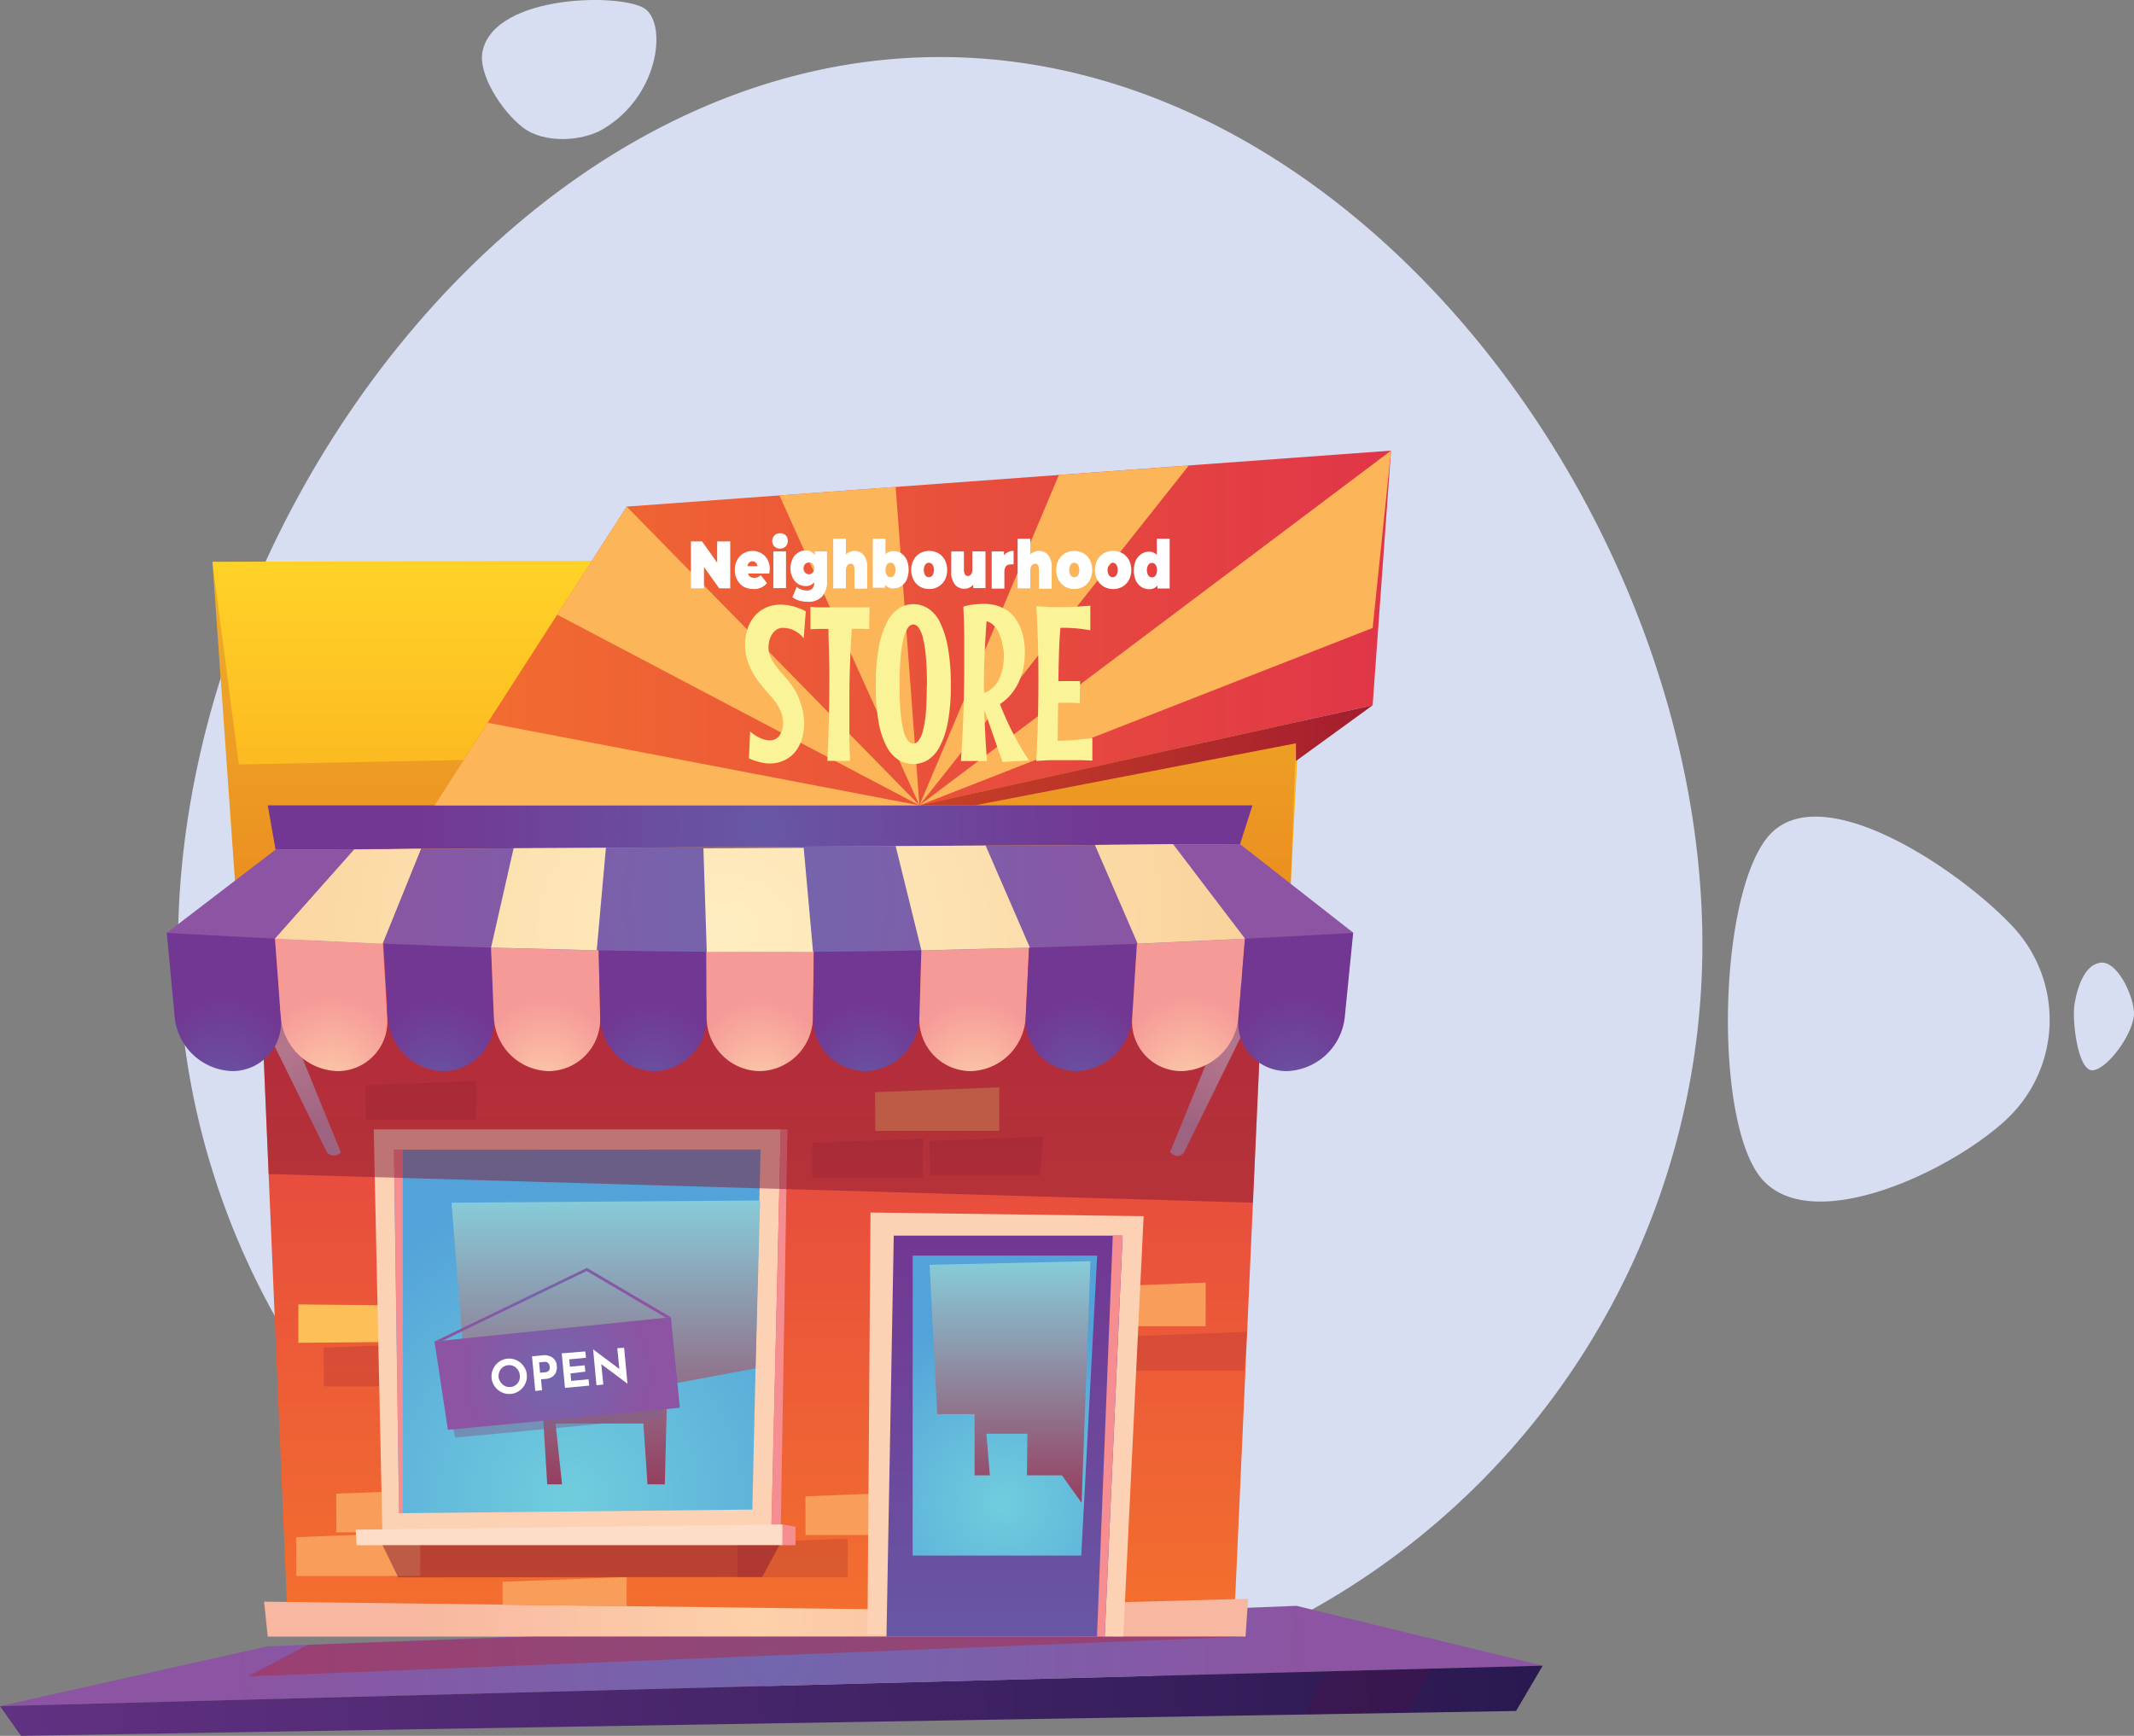 <svg xmlns="http://www.w3.org/2000/svg" xmlns:xlink="http://www.w3.org/1999/xlink" viewBox="0 0 336.66 273.88"><rect x="0" y="0" width="336.66" height="273.88" fill="#808080" stroke="none"/><defs><style>.cls-1{isolation:isolate;}.cls-2{fill:#d8def1;}.cls-10,.cls-11,.cls-12,.cls-13,.cls-14,.cls-15,.cls-16,.cls-17,.cls-18,.cls-19,.cls-2,.cls-20,.cls-21,.cls-22,.cls-23,.cls-24,.cls-25,.cls-26,.cls-27,.cls-28,.cls-29,.cls-3,.cls-30,.cls-31,.cls-32,.cls-33,.cls-34,.cls-35,.cls-36,.cls-37,.cls-38,.cls-39,.cls-4,.cls-40,.cls-41,.cls-42,.cls-43,.cls-44,.cls-46,.cls-47,.cls-48,.cls-5,.cls-50,.cls-6,.cls-7,.cls-8,.cls-9{fill-rule:evenodd;}.cls-3{fill:url(#_ÂÁ_Ï_ÌÌ_È_ËÂÌÚ_153);}.cls-4{fill:url(#_ÂÁ_Ï_ÌÌ_È_ËÂÌÚ_50);}.cls-5{fill:#530d41;opacity:0.3;}.cls-11,.cls-20,.cls-42,.cls-5,.cls-50,.cls-7{mix-blend-mode:multiply;}.cls-6{fill:url(#_ÂÁ_Ï_ÌÌ_È_ËÂÌÚ_194);}.cls-7{fill:#b01f36;}.cls-11,.cls-7{opacity:0.2;}.cls-8{fill:url(#_ÂÁ_Ï_ÌÌ_È_ËÂÌÚ_115);}.cls-9{fill:url(#_ÂÁ_Ï_ÌÌ_È_ËÂÌÚ_201);}.cls-10{fill:#f89e5a;}.cls-10,.cls-12,.cls-48{mix-blend-mode:soft-light;}.cls-11,.cls-20{fill:#821835;}.cls-12{fill:#fdbf58;}.cls-13{fill:url(#_ÂÁ_Ï_ÌÌ_È_ËÂÌÚ_13);}.cls-14{fill:url(#_ÂÁ_Ï_ÌÌ_È_ËÂÌÚ_13-2);}.cls-15{fill:#fdd1b4;}.cls-16{fill:url(#_ÂÁ_Ï_ÌÌ_È_ËÂÌÚ_192);}.cls-17{fill:#f58d91;}.cls-18{fill:url(#_ÂÁ_Ï_ÌÌ_È_ËÂÌÚ_232);}.cls-19{fill:url(#_ÂÁ_Ï_ÌÌ_È_ËÂÌÚ_192-2);}.cls-20,.cls-42,.cls-50{opacity:0.5;}.cls-21{fill:url(#_ÂÁ_Ï_ÌÌ_È_ËÂÌÚ_206);}.cls-22{fill:url(#_ÂÁ_Ï_ÌÌ_È_ËÂÌÚ_206-2);}.cls-23{fill:url(#_ÂÁ_Ï_ÌÌ_È_ËÂÌÚ_180);}.cls-24{fill:url(#_ÂÁ_Ï_ÌÌ_È_ËÂÌÚ_206-3);}.cls-25{fill:url(#_ÂÁ_Ï_ÌÌ_È_ËÂÌÚ_180-2);}.cls-26{fill:url(#_ÂÁ_Ï_ÌÌ_È_ËÂÌÚ_206-4);}.cls-27{fill:url(#_ÂÁ_Ï_ÌÌ_È_ËÂÌÚ_180-3);}.cls-28{fill:url(#_ÂÁ_Ï_ÌÌ_È_ËÂÌÚ_206-5);}.cls-29{fill:url(#_ÂÁ_Ï_ÌÌ_È_ËÂÌÚ_180-4);}.cls-30{fill:url(#_ÂÁ_Ï_ÌÌ_È_ËÂÌÚ_206-6);}.cls-31{fill:url(#_ÂÁ_Ï_ÌÌ_È_ËÂÌÚ_180-5);}.cls-32{fill:url(#_ÂÁ_Ï_ÌÌ_È_ËÂÌÚ_206-7);}.cls-33{fill:url(#_ÂÁ_Ï_ÌÌ_È_ËÂÌÚ_153-2);}.cls-34{fill:url(#_ÂÁ_Ï_ÌÌ_È_ËÂÌÚ_193);}.cls-35{fill:url(#_ÂÁ_Ï_ÌÌ_È_ËÂÌÚ_193-3);}.cls-36{fill:url(#_ÂÁ_Ï_ÌÌ_È_ËÂÌÚ_193-5);}.cls-37{fill:url(#_ÂÁ_Ï_ÌÌ_È_ËÂÌÚ_193-7);}.cls-38{fill:url(#_ÂÁ_Ï_ÌÌ_È_ËÂÌÚ_193-9);}.cls-39{fill:#feddc8;}.cls-40,.cls-41{mix-blend-mode:screen;}.cls-40{fill:url(#_ÂÁ_Ï_ÌÌ_È_ËÂÌÚ_267);}.cls-41{fill:url(#_ÂÁ_Ï_ÌÌ_È_ËÂÌÚ_267-2);}.cls-42{fill:#816191;}.cls-43{fill:url(#_ÂÁ_Ï_ÌÌ_È_ËÂÌÚ_153-3);}.cls-44{fill:url(#_ÂÁ_Ï_ÌÌ_È_ËÂÌÚ_153-4);}.cls-45{fill:#fff;}.cls-46{fill:url(#_ÂÁ_Ï_ÌÌ_È_ËÂÌÚ_115-2);}.cls-47{fill:url(#_ÂÁ_Ï_ÌÌ_È_ËÂÌÚ_102);}.cls-48{fill:#fcb558;}.cls-49{fill:#faf397;}.cls-50{fill:#ad2a42;}</style><radialGradient id="_ÂÁ_Ï_ÌÌ_È_ËÂÌÚ_153" cx="130.65" cy="259.34" r="77.48" gradientTransform="matrix(1.11, -0.03, 0.03, 1, -31.29, 6.09)" gradientUnits="userSpaceOnUse"><stop offset="0" stop-color="#7266ae"/><stop offset="0.99" stop-color="#8c54a2"/></radialGradient><linearGradient id="_ÂÁ_Ï_ÌÌ_È_ËÂÌÚ_50" x1="3.96" y1="267.62" x2="247.42" y2="267.62" gradientTransform="translate(-11.66 5.66) rotate(-1.67)" gradientUnits="userSpaceOnUse"><stop offset="0" stop-color="#613182"/><stop offset="0.99" stop-color="#2a1951"/></linearGradient><linearGradient id="_ÂÁ_Ï_ÌÌ_È_ËÂÌÚ_194" x1="119.92" y1="146.45" x2="119.92" y2="88.11" gradientUnits="userSpaceOnUse"><stop offset="0" stop-color="#faa71a"/><stop offset="1" stop-color="#ffd328"/></linearGradient><linearGradient id="_ÂÁ_Ï_ÌÌ_È_ËÂÌÚ_115" x1="120.19" y1="254.49" x2="120.19" y2="137.99" gradientUnits="userSpaceOnUse"><stop offset="0" stop-color="#f36f2e"/><stop offset="1" stop-color="#e03548"/></linearGradient><radialGradient id="_ÂÁ_Ï_ÌÌ_È_ËÂÌÚ_201" cx="119.28" cy="255.24" r="54.93" gradientUnits="userSpaceOnUse"><stop offset="0" stop-color="#fdd1aa"/><stop offset="0.99" stop-color="#f8b7a0"/></radialGradient><radialGradient id="_ÂÁ_Ï_ÌÌ_È_ËÂÌÚ_13" cx="44.57" cy="165.64" r="13.53" gradientUnits="userSpaceOnUse"><stop offset="0" stop-color="#ead7e4"/><stop offset="0.98" stop-color="#bdafd1"/></radialGradient><radialGradient id="_ÂÁ_Ï_ÌÌ_È_ËÂÌÚ_13-2" cx="232.98" cy="165.64" r="13.53" gradientTransform="matrix(-1, 0, 0, 1, 426.79, 0)" xlink:href="#_ÂÁ_Ï_ÌÌ_È_ËÂÌÚ_13"/><radialGradient id="_ÂÁ_Ï_ÌÌ_È_ËÂÌÚ_192" cx="89.75" cy="236.03" r="49.19" gradientUnits="userSpaceOnUse"><stop offset="0" stop-color="#70cddd"/><stop offset="0.99" stop-color="#53a2d9"/></radialGradient><linearGradient id="_ÂÁ_Ï_ÌÌ_È_ËÂÌÚ_232" x1="158.47" y1="237.49" x2="158.47" y2="162.89" gradientTransform="translate(0 56.82) scale(1 0.85)" gradientUnits="userSpaceOnUse"><stop offset="0" stop-color="#6757a5"/><stop offset="0.99" stop-color="#723792"/></linearGradient><radialGradient id="_ÂÁ_Ï_ÌÌ_È_ËÂÌÚ_192-2" cx="158.19" cy="237.15" r="29.67" xlink:href="#_ÂÁ_Ï_ÌÌ_È_ËÂÌÚ_192"/><radialGradient id="_ÂÁ_Ï_ÌÌ_È_ËÂÌÚ_206" cx="119.92" cy="130.57" r="54.98" gradientTransform="matrix(1, 0, 0, 1, 0, 0)" xlink:href="#_ÂÁ_Ï_ÌÌ_È_ËÂÌÚ_232"/><radialGradient id="_ÂÁ_Ï_ÌÌ_È_ËÂÌÚ_206-2" cx="17.64" cy="2328.22" r="16.54" gradientTransform="translate(21.59 -2131.8) scale(0.78 0.99)" xlink:href="#_ÂÁ_Ï_ÌÌ_È_ËÂÌÚ_232"/><radialGradient id="_ÂÁ_Ï_ÌÌ_È_ËÂÌÚ_180" cx="39.3" cy="2328.22" r="16.31" gradientTransform="translate(21.59 -2131.8) scale(0.78 0.99)" gradientUnits="userSpaceOnUse"><stop offset="0" stop-color="#fdd1aa"/><stop offset="0.99" stop-color="#f69a98"/></radialGradient><radialGradient id="_ÂÁ_Ï_ÌÌ_È_ËÂÌÚ_206-3" cx="60.97" cy="2328.22" r="16.1" gradientTransform="translate(21.59 -2131.8) scale(0.78 0.99)" xlink:href="#_ÂÁ_Ï_ÌÌ_È_ËÂÌÚ_232"/><radialGradient id="_ÂÁ_Ï_ÌÌ_È_ËÂÌÚ_180-2" cx="82.65" cy="2328.22" r="15.88" xlink:href="#_ÂÁ_Ï_ÌÌ_È_ËÂÌÚ_180"/><radialGradient id="_ÂÁ_Ï_ÌÌ_È_ËÂÌÚ_206-4" cx="104.32" cy="2328.22" r="15.67" gradientTransform="translate(21.59 -2131.8) scale(0.78 0.99)" xlink:href="#_ÂÁ_Ï_ÌÌ_È_ËÂÌÚ_232"/><radialGradient id="_ÂÁ_Ï_ÌÌ_È_ËÂÌÚ_180-3" cx="126.1" cy="2328.22" r="15.6" xlink:href="#_ÂÁ_Ï_ÌÌ_È_ËÂÌÚ_180"/><radialGradient id="_ÂÁ_Ï_ÌÌ_È_ËÂÌÚ_206-5" cx="147.82" cy="2328.22" r="15.74" gradientTransform="translate(21.59 -2131.8) scale(0.78 0.99)" xlink:href="#_ÂÁ_Ï_ÌÌ_È_ËÂÌÚ_232"/><radialGradient id="_ÂÁ_Ï_ÌÌ_È_ËÂÌÚ_180-4" cx="169.49" cy="2328.22" r="15.96" xlink:href="#_ÂÁ_Ï_ÌÌ_È_ËÂÌÚ_180"/><radialGradient id="_ÂÁ_Ï_ÌÌ_È_ËÂÌÚ_206-6" cx="191.16" cy="2328.22" r="16.17" gradientTransform="translate(21.59 -2131.8) scale(0.78 0.99)" xlink:href="#_ÂÁ_Ï_ÌÌ_È_ËÂÌÚ_232"/><radialGradient id="_ÂÁ_Ï_ÌÌ_È_ËÂÌÚ_180-5" cx="212.83" cy="2328.22" r="16.39" xlink:href="#_ÂÁ_Ï_ÌÌ_È_ËÂÌÚ_180"/><radialGradient id="_ÂÁ_Ï_ÌÌ_È_ËÂÌÚ_206-7" cx="234.5" cy="2328.22" r="16.62" gradientTransform="translate(21.59 -2131.8) scale(0.78 0.99)" xlink:href="#_ÂÁ_Ï_ÌÌ_È_ËÂÌÚ_232"/><radialGradient id="_ÂÁ_Ï_ÌÌ_È_ËÂÌÚ_153-2" cx="112.6" cy="141.69" r="76.14" gradientTransform="translate(21.73) scale(0.87 1)" xlink:href="#_ÂÁ_Ï_ÌÌ_È_ËÂÌÚ_153"/><radialGradient id="_ÂÁ_Ï_ÌÌ_È_ËÂÌÚ_193" cx="193.49" cy="2191.49" r="118.39" gradientTransform="matrix(1, 0.01, -0.01, 0.79, -57.79, -1587.29)" gradientUnits="userSpaceOnUse"><stop offset="0" stop-color="#ffedc1"/><stop offset="0.99" stop-color="#f8c78c"/></radialGradient><radialGradient id="_ÂÁ_Ï_ÌÌ_È_ËÂÌÚ_193-3" cx="193.63" cy="2192.14" r="118.5" xlink:href="#_ÂÁ_Ï_ÌÌ_È_ËÂÌÚ_193"/><radialGradient id="_ÂÁ_Ï_ÌÌ_È_ËÂÌÚ_193-5" cx="193.95" cy="2192.15" r="121.54" xlink:href="#_ÂÁ_Ï_ÌÌ_È_ËÂÌÚ_193"/><radialGradient id="_ÂÁ_Ï_ÌÌ_È_ËÂÌÚ_193-7" cx="193.81" cy="2191.56" r="118.84" xlink:href="#_ÂÁ_Ï_ÌÌ_È_ËÂÌÚ_193"/><radialGradient id="_ÂÁ_Ï_ÌÌ_È_ËÂÌÚ_193-9" cx="193.82" cy="2190.14" r="118.34" xlink:href="#_ÂÁ_Ï_ÌÌ_È_ËÂÌÚ_193"/><linearGradient id="_ÂÁ_Ï_ÌÌ_È_ËÂÌÚ_267" x1="95.57" y1="234.2" x2="95.57" y2="189.41" gradientUnits="userSpaceOnUse"><stop offset="0" stop-color="#963e5f"/><stop offset="1" stop-color="#87ccd9"/></linearGradient><linearGradient id="_ÂÁ_Ï_ÌÌ_È_ËÂÌÚ_267-2" x1="159.34" y1="237.11" x2="159.34" y2="198.99" xlink:href="#_ÂÁ_Ï_ÌÌ_È_ËÂÌÚ_267"/><radialGradient id="_ÂÁ_Ï_ÌÌ_È_ËÂÌÚ_153-3" cx="87.9" cy="216.72" r="15.06" gradientTransform="matrix(1, 0, 0, 1, 0, 0)" xlink:href="#_ÂÁ_Ï_ÌÌ_È_ËÂÌÚ_153"/><radialGradient id="_ÂÁ_Ï_ÌÌ_È_ËÂÌÚ_153-4" cx="87.2" cy="205.86" r="13.81" gradientTransform="matrix(1, 0, 0, 1, 0, 0)" xlink:href="#_ÂÁ_Ï_ÌÌ_È_ËÂÌÚ_153"/><linearGradient id="_ÂÁ_Ï_ÌÌ_È_ËÂÌÚ_115-2" x1="68.55" y1="99.09" x2="219.45" y2="99.09" xlink:href="#_ÂÁ_Ï_ÌÌ_È_ËÂÌÚ_115"/><linearGradient id="_ÂÁ_Ï_ÌÌ_È_ËÂÌÚ_102" x1="145.05" y1="119.18" x2="216.55" y2="119.18" gradientUnits="userSpaceOnUse"><stop offset="0" stop-color="#c74127"/><stop offset="1" stop-color="#a41d2e"/></linearGradient></defs><g class="cls-1"><g id="Layer_2" data-name="Layer 2"><g id="Layer_1-2" data-name="Layer 1"><path class="cls-2" d="M268.57,149a120.24,120.24,0,1,1-240.48,0C28.09,82.58,81.92,9,148.33,9S268.57,82.58,268.57,149Z"/><path class="cls-2" d="M279.65,131.24c8.7-8.11,29.83,6.3,37.93,15a21.52,21.52,0,0,1-1.08,30.42c-8.7,8.11-30.23,18.29-38.33,9.6S271,139.34,279.65,131.24Z"/><path class="cls-2" d="M101.84,1.45c3.39,2.59,2.08,13.85-6.85,19-3.15,1.81-9.09,2.27-12.48-.32s-7.15-8.49-6.38-12.06C78.07-1,98.46-1.14,101.84,1.45Z"/><path class="cls-2" d="M330.19,168.87c-2.43.24-3.34-8-2.91-10.48.52-3,1.72-6.25,4.15-6.5s4.91,4.56,5.22,7.63S332.62,168.62,330.19,168.87Z"/><polygon class="cls-3" points="42.16 259.77 0 269.19 243.38 262.81 204.54 253.37 42.16 259.77"/><polygon class="cls-4" points="0 269.19 3.31 273.88 239.17 269.96 243.38 262.81 0 269.19"/><polygon class="cls-5" points="205.91 270.51 208.99 263.82 225.43 263.34 222.31 270.03 205.91 270.51"/><polygon class="cls-6" points="33.52 88.64 37.44 144.22 203.26 146.45 206.31 88.11 33.52 88.64"/><polygon class="cls-7" points="33.52 88.64 37.67 120.62 204.44 117.28 203.63 139.44 37.07 138.96 33.52 88.64"/><polygon class="cls-8" points="45.3 253.9 40.39 138.5 199.99 137.99 194.76 254.49 45.3 253.9"/><polygon class="cls-9" points="41.66 252.71 42.24 258.22 196.5 258.22 196.9 252.25 136.88 253.9 41.66 252.71"/><polygon class="cls-10" points="46.72 242.54 66.31 241.78 66.3 248.65 46.74 248.65 46.72 242.54"/><polygon class="cls-10" points="127.06 236.09 146.65 235.33 146.63 242.2 127.08 242.2 127.06 236.09"/><polygon class="cls-10" points="79.28 249.58 98.87 248.82 98.86 253.43 79.29 253.18 79.28 249.58"/><polygon class="cls-10" points="170.63 203.13 190.21 202.37 190.2 209.25 170.65 209.25 170.63 203.13"/><polygon class="cls-10" points="138.06 172.32 157.65 171.56 157.63 178.43 138.08 178.43 138.06 172.32"/><polygon class="cls-10" points="53.04 235.67 72.63 234.91 72.61 241.78 53.06 241.78 53.04 235.67"/><polygon class="cls-11" points="51.07 212.63 70.66 211.87 70.64 218.74 51.09 218.74 51.07 212.63"/><polygon class="cls-11" points="116.3 243.44 133.74 242.76 133.73 248.88 116.32 248.88 116.3 243.44"/><polygon class="cls-11" points="57.68 171.22 75.12 170.55 75.11 176.67 57.7 176.67 57.68 171.22"/><polygon class="cls-11" points="128.13 180.32 145.58 179.64 145.56 185.76 128.15 185.76 128.13 180.32"/><polygon class="cls-11" points="178.83 210.83 196.75 210.13 196.26 216.27 178.85 216.27 178.83 210.83"/><polygon class="cls-11" points="146.65 180.02 164.57 179.32 164.08 185.46 146.67 185.46 146.65 180.02"/><polygon class="cls-12" points="47.07 205.81 68.55 206.03 68.55 211.67 47.07 211.87 47.07 205.81"/><path class="cls-13" d="M51.57,181.79,35.34,148.88h5l13.42,32.91A1.4,1.4,0,0,1,51.57,181.79Z"/><path class="cls-14" d="M186.81,181.79,203,148.88h-5l-13.41,32.91S185.78,183.14,186.81,181.79Z"/><polygon class="cls-15" points="60.33 242.09 58.96 178.2 123.17 178.2 121.69 241.35 60.33 242.09"/><polygon class="cls-16" points="62.95 238.76 118.69 238.18 119.98 181.37 62.15 181.4 62.95 238.76"/><polygon class="cls-17" points="123.17 178.2 124.22 178.2 123.17 241.35 121.69 241.35 123.17 178.2"/><polygon class="cls-17" points="62.95 238.76 62.15 181.4 63.55 181.37 63.55 238.76 62.95 238.76"/><polygon class="cls-15" points="136.85 257.88 137.33 191.31 180.42 191.89 177.21 258.22 136.85 257.88"/><polygon class="cls-18" points="139.85 258.22 141 194.96 177.1 194.96 174.28 258.22 139.85 258.22"/><polygon class="cls-17" points="177.1 194.96 175.55 194.96 173.06 258.21 174.28 258.22 177.1 194.96"/><polygon class="cls-19" points="143.98 245.44 143.98 198.11 173.09 198.11 170.58 245.44 143.98 245.44"/><polygon class="cls-20" points="197.66 189.76 199.22 155.1 41.29 159.51 42.38 185.24 197.66 189.76"/><polygon class="cls-21" points="43.47 134.06 42.24 127.07 197.59 127.07 195.63 133.18 43.47 134.06"/><path class="cls-22" d="M36.68,169h0a9.44,9.44,0,0,1-9.12-8.51l-1.25-13.31h17l1,13.31A7.7,7.7,0,0,1,36.68,169Z"/><path class="cls-23" d="M53.31,169h0a9.23,9.23,0,0,1-9-8.51l-1-13.31h17l.78,13.31A7.85,7.85,0,0,1,53.31,169Z"/><path class="cls-24" d="M70,169h0a9,9,0,0,1-8.82-8.51l-.78-13.31h17l.54,13.31A8,8,0,0,1,70,169Z"/><path class="cls-25" d="M86.58,169h0a8.86,8.86,0,0,1-8.67-8.51l-.54-13.31h17l.31,13.31A8.19,8.19,0,0,1,86.58,169Z"/><path class="cls-26" d="M103.21,169h0a8.65,8.65,0,0,1-8.51-8.51l-.31-13.31h17l.07,13.31A8.35,8.35,0,0,1,103.21,169Z"/><path class="cls-27" d="M119.85,169h0a8.47,8.47,0,0,1-8.37-8.51l-.07-13.31h17l-.16,13.31A8.54,8.54,0,0,1,119.85,169Z"/><path class="cls-28" d="M136.48,169h0a8.29,8.29,0,0,1-8.21-8.51l.16-13.31h17l-.39,13.31A8.72,8.72,0,0,1,136.48,169Z"/><path class="cls-29" d="M153.12,169h0a8.12,8.12,0,0,1-8.07-8.51l.39-13.31h17l-.63,13.31A8.91,8.91,0,0,1,153.12,169Z"/><path class="cls-30" d="M169.75,169h0a8,8,0,0,1-7.92-8.51l.63-13.31h17l-.86,13.31A9.12,9.12,0,0,1,169.75,169Z"/><path class="cls-31" d="M186.38,169h0a7.79,7.79,0,0,1-7.76-8.51l.86-13.31h17l-1.1,13.31A9.3,9.3,0,0,1,186.38,169Z"/><path class="cls-32" d="M203,169h0a7.64,7.64,0,0,1-7.62-8.51l1.1-13.31h17l-1.33,13.31A9.52,9.52,0,0,1,203,169Z"/><path class="cls-33" d="M43.46,134.06,26.31,147.19c69.28,3.93,116.19,4.1,187.21,0l-17.89-14Z"/><polygon class="cls-34" points="43.4 148.1 55.88 134.05 66.4 133.93 60.35 148.88 43.4 148.1"/><polygon class="cls-34" points="43.4 148.1 55.88 134.05 66.4 133.93 60.35 148.88 43.4 148.1"/><polygon class="cls-35" points="77.47 149.51 81.03 133.83 95.59 133.76 94.14 149.94 77.47 149.51"/><polygon class="cls-35" points="77.47 149.51 81.03 133.83 95.59 133.76 94.14 149.94 77.47 149.51"/><polygon class="cls-36" points="111.5 150.2 110.97 133.85 126.79 133.77 128.27 150.2 111.5 150.2"/><polygon class="cls-36" points="111.5 150.2 110.97 133.85 126.79 133.77 128.27 150.2 111.5 150.2"/><polygon class="cls-37" points="145.36 149.95 141.3 133.49 155.49 133.41 162.48 149.52 145.36 149.95"/><polygon class="cls-37" points="145.36 149.95 141.3 133.49 155.49 133.41 162.48 149.52 145.36 149.95"/><polygon class="cls-38" points="179.48 148.9 172.73 133.31 185.06 133.18 196.42 148.11 179.48 148.9"/><polygon class="cls-38" points="179.48 148.9 172.73 133.31 185.06 133.18 196.42 148.11 179.48 148.9"/><polygon class="cls-39" points="56.12 241.35 56.25 243.8 123.46 243.8 123.46 240.52 56.12 241.35"/><polygon class="cls-20" points="60.35 243.8 62.83 248.88 120.25 248.82 122.96 243.8 60.35 243.8"/><polygon class="cls-17" points="123.46 240.52 125.51 240.91 125.5 243.8 123.46 243.8 123.46 240.52"/><polygon class="cls-40" points="71.23 189.76 73.77 221.78 85.57 221.78 86.33 234.2 88.67 234.2 87.64 224.6 101.5 224.6 102.15 234.2 104.88 234.2 105.27 218.49 119.19 215.9 119.92 189.41 71.23 189.76"/><polygon class="cls-41" points="146.65 199.56 147.86 223.12 153.75 223.12 153.75 232.78 156.16 232.78 155.61 226.21 162.08 226.21 162.01 232.78 167.53 232.78 170.63 237.11 172.03 198.99 146.65 199.56"/><polygon class="cls-42" points="68.55 211.67 71.81 226.83 104.42 223.72 105.84 207.84 68.55 211.67"/><polygon class="cls-43" points="68.55 211.67 105.84 207.84 107.25 222.12 70.66 225.6 68.55 211.67"/><polygon class="cls-44" points="105.84 207.84 92.59 200.05 68.55 211.67 69.9 211.5 92.55 200.54 105.08 207.92 105.84 207.84"/><path class="cls-45" d="M77.8,216a2.69,2.69,0,0,1,.91-1.12,2.74,2.74,0,0,1,2.78-.26,2.78,2.78,0,0,1,1.11.93,2.54,2.54,0,0,1,.51,1.34,2.59,2.59,0,0,1-.25,1.43,2.77,2.77,0,0,1-3.7,1.36,2.8,2.8,0,0,1-1.61-2.27A2.75,2.75,0,0,1,77.8,216ZM79,218.11a1.71,1.71,0,0,0,.67.58,1.65,1.65,0,0,0,.88.15,1.58,1.58,0,0,0,.82-.31,1.65,1.65,0,0,0,.53-.69A1.76,1.76,0,0,0,82,217a1.81,1.81,0,0,0-.3-.87,1.76,1.76,0,0,0-.66-.58,1.69,1.69,0,0,0-1.7.16,1.67,1.67,0,0,0-.54.69,1.84,1.84,0,0,0-.14.91A1.69,1.69,0,0,0,79,218.11Z"/><path class="cls-45" d="M87.17,214.21a1.68,1.68,0,0,1,.67,1.29,2.24,2.24,0,0,1-.1.93,1.55,1.55,0,0,1-.55.75,2,2,0,0,1-1.07.38l-.77.07.16,1.73-1.07.1L83.93,214l1.65-.15A2.22,2.22,0,0,1,87.17,214.21Zm-.68,2.13a.85.85,0,0,0,.23-.35.78.78,0,0,0,0-.36,1,1,0,0,0-.22-.55.74.74,0,0,0-.68-.2l-.77.07.15,1.64.76-.07A.84.84,0,0,0,86.49,216.34Z"/><path class="cls-45" d="M92.34,213.23l.1,1-2.64.25.11,1.16,2.34-.22.09,1L90,216.7l.11,1.18,2.74-.26.1,1-3.82.36-.51-5.45Z"/><path class="cls-45" d="M98.46,212.65l.53,5.67h0l-4.13-3.08.32,3.21-1.08.11-.53-5.66h0L97.71,216l-.33-3.28Z"/><polygon class="cls-46" points="68.55 127.07 98.87 79.93 219.45 71.1 216.55 111.28 145.05 127.07 68.55 127.07"/><polygon class="cls-47" points="216.55 111.28 204.44 120.08 204.44 117.28 153.75 127.07 145.05 127.07 216.55 111.28"/><polygon class="cls-48" points="145.05 127.07 76.93 114.04 68.55 127.07 145.05 127.07"/><polygon class="cls-48" points="98.87 79.93 145.05 127.07 87.9 96.98 98.87 79.93"/><polygon class="cls-48" points="122.96 78.17 145.05 127.07 141.3 76.82 122.96 78.17"/><polygon class="cls-48" points="167.05 74.94 145.05 127.07 187.55 73.44 167.05 74.94"/><polygon class="cls-48" points="219.45 71.1 145.05 127.07 216.55 99.08 219.45 71.1"/><path class="cls-49" d="M126.86,114a8.63,8.63,0,0,1-.28,2.34,6.65,6.65,0,0,1-.73,1.72,4.69,4.69,0,0,1-1,1.18,5.1,5.1,0,0,1-1.14.73,5,5,0,0,1-1.11.38,4.94,4.94,0,0,1-.92.11l-.56,0c-.23,0-.5-.06-.81-.11s-.64-.14-1-.25a7.43,7.43,0,0,1-1.16-.45l.19-4.25a6,6,0,0,0,1.78,1.13,4,4,0,0,0,1.32.29A1.79,1.79,0,0,0,123,116a3.4,3.4,0,0,0,.53-2,5.1,5.1,0,0,0-.39-1.82,8.09,8.09,0,0,0-1.41-2.17c-.47-.53-.94-1.1-1.44-1.68a16.77,16.77,0,0,1-1.35-1.87,11.08,11.08,0,0,1-1-2.15,7.63,7.63,0,0,1-.39-2.48A8.33,8.33,0,0,1,118,99a6.05,6.05,0,0,1,1.24-2,4.92,4.92,0,0,1,1.78-1.2,5.56,5.56,0,0,1,2.1-.4,8,8,0,0,1,2,.26,9.64,9.64,0,0,1,2,.8l-.33,4.25a4.17,4.17,0,0,0-.91-.88,4.76,4.76,0,0,0-.93-.5,4.48,4.48,0,0,0-.83-.22,5.6,5.6,0,0,0-.63-.05,1.73,1.73,0,0,0-.9.24,2.35,2.35,0,0,0-.71.66,3.43,3.43,0,0,0-.47,1,4.28,4.28,0,0,0-.17,1.19,3.61,3.61,0,0,0,.42,1.74,8.93,8.93,0,0,0,1,1.53q.63.77,1.35,1.56a14.4,14.4,0,0,1,1.34,1.81,10.73,10.73,0,0,1,1,2.29A10.07,10.07,0,0,1,126.86,114Z"/><path class="cls-49" d="M137.12,99.26l-1.24-.05-1.5,0c-.08,1-.14,2.13-.19,3.25s-.09,2.26-.13,3.41-.05,2.31-.06,3.47,0,2.32,0,3.45c0,1.3,0,2.55,0,3.76s.06,2.37.11,3.5h-3.59q.15-2.86.24-6.11c.05-2.16.08-4.33.08-6.53,0-1.43,0-2.82-.05-4.18s-.07-2.69-.1-4h-1.54l-1.3.05,0-3.52c.4,0,.86.06,1.36.07l1.6,0,1.71,0h3.32c.5,0,.94,0,1.34,0Z"/><path class="cls-49" d="M150,108.15a30.31,30.31,0,0,1-.46,5.75,13.7,13.7,0,0,1-1.26,3.84,5.5,5.5,0,0,1-1.87,2.15,4.35,4.35,0,0,1-2.31.66,4.48,4.48,0,0,1-2.31-.63,5.37,5.37,0,0,1-1.89-2.08,13.17,13.17,0,0,1-1.28-3.83,31.27,31.27,0,0,1-.46-5.86,32.3,32.3,0,0,1,.46-5.93,14.16,14.16,0,0,1,1.28-4,5.62,5.62,0,0,1,1.89-2.21,4.19,4.19,0,0,1,2.31-.69,4.37,4.37,0,0,1,2.31.67,5.4,5.4,0,0,1,1.87,2.18,14.65,14.65,0,0,1,1.26,4A32.66,32.66,0,0,1,150,108.15Zm-3.76,0c0-1.76-.06-3.25-.17-4.47a20,20,0,0,0-.46-3,4.68,4.68,0,0,0-.69-1.64,1.06,1.06,0,0,0-.82-.51,1.08,1.08,0,0,0-.85.51,4.77,4.77,0,0,0-.7,1.66,19.93,19.93,0,0,0-.46,3c-.11,1.22-.17,2.7-.17,4.44s.06,3.19.17,4.36a17.88,17.88,0,0,0,.46,2.84,3.92,3.92,0,0,0,.7,1.52,1.1,1.1,0,0,0,.85.46,1.08,1.08,0,0,0,.82-.48,4.4,4.4,0,0,0,.69-1.57,18.28,18.28,0,0,0,.46-2.84C146.15,111.27,146.21,109.84,146.21,108.15Z"/><path class="cls-49" d="M161.68,103a12.34,12.34,0,0,1-.21,2.26,10,10,0,0,1-.68,2.2,9,9,0,0,1-1.22,2,7.55,7.55,0,0,1-1.82,1.63,50,50,0,0,0,2.08,4.63,40.85,40.85,0,0,0,2.54,4.28l-4.22.23L155.29,112c0,1.37.1,2.73.16,4.08s.16,2.68.26,4h-4.12q.27-3.84.4-7.66t.12-7.71c0-1.5,0-3,0-4.48s-.07-3-.13-4.52a9.34,9.34,0,0,1,1.81-.35c.61-.06,1.13-.08,1.56-.08a8.19,8.19,0,0,1,1.1.09,5.69,5.69,0,0,1,1.36.38,6.37,6.37,0,0,1,1.41.81A5.36,5.36,0,0,1,160.44,98a7.53,7.53,0,0,1,.89,2.08A10.84,10.84,0,0,1,161.68,103Zm-6.43,6.32a3.14,3.14,0,0,0,1-.5,3.71,3.71,0,0,0,.78-.75,4.47,4.47,0,0,0,.57-.89,7.52,7.52,0,0,0,.38-1,9.79,9.79,0,0,0,.39-2.39s0-.16,0-.41,0-.58-.09-1-.14-.8-.25-1.25a6.7,6.7,0,0,0-.46-1.3,4.07,4.07,0,0,0-.78-1.13,2.69,2.69,0,0,0-1.15-.69c-.13,1.77-.23,3.53-.31,5.28s-.11,3.51-.11,5.28Z"/><path class="cls-49" d="M170.35,110.94c-.35,0-.7,0-1.06-.06h-1.71c-.22,0-.44,0-.65,0l-.07,6c.92,0,1.82-.06,2.69-.13s1.8-.17,2.78-.32V120l-1.83-.06h-1.77c-.88,0-1.74,0-2.6,0s-1.73.07-2.64.13q.15-3.15.24-6.22c.06-2,.09-4.13.09-6.22s0-4-.07-6-.14-4-.26-6c1.32.11,2.59.16,3.79.16.77,0,1.53,0,2.29-.06l2.44-.16v3.88c-.7-.13-1.39-.22-2.07-.29a19.9,19.9,0,0,0-2-.1h-.65c-.12,1.41-.19,2.81-.23,4.2s-.07,2.8-.09,4.2c.29,0,.58,0,.88,0h1.71c.28,0,.55,0,.83,0Z"/><polygon class="cls-50" points="48.56 259.52 39.06 264.51 196.5 258.22 83.89 258.22 48.56 259.52"/><path class="cls-45" d="M115.2,85.42v7.41h-1.74l-2.4-3.37v3.37H109V85.42h1.75l2.39,3.36V85.42Z"/><path class="cls-45" d="M121.37,90.49H118a.93.93,0,0,0,.35.5,1.07,1.07,0,0,0,.63.18,1.46,1.46,0,0,0,.55-.1,1.59,1.59,0,0,0,.48-.33L121,92a2.54,2.54,0,0,1-2.15.93,3.06,3.06,0,0,1-1.56-.38,2.73,2.73,0,0,1-1-1.08,3.27,3.27,0,0,1-.37-1.54,3.14,3.14,0,0,1,.37-1.55,2.65,2.65,0,0,1,1-1.07,2.74,2.74,0,0,1,1.42-.38,2.79,2.79,0,0,1,1.37.35,2.57,2.57,0,0,1,1,1,3.4,3.4,0,0,1,.36,1.62S121.39,90.15,121.37,90.49Zm-3.18-1.73a1,1,0,0,0-.27.57h1.58a1,1,0,0,0-.27-.56.7.7,0,0,0-.52-.21A.73.73,0,0,0,118.19,88.76Z"/><path class="cls-45" d="M122.17,86.23a1.3,1.3,0,0,1,0-1.75,1.19,1.19,0,0,1,.89-.34,1.24,1.24,0,0,1,.89.32,1.16,1.16,0,0,1,.33.85,1.29,1.29,0,0,1-.33.91,1.32,1.32,0,0,1-1.78,0ZM122,87h2v5.79h-2Z"/><path class="cls-45" d="M130.47,87v4.63a3.52,3.52,0,0,1-.78,2.49,2.9,2.9,0,0,1-2.21.83,4.65,4.65,0,0,1-1.38-.19,3.17,3.17,0,0,1-1.09-.53l.68-1.63a2.24,2.24,0,0,0,.73.41,2.45,2.45,0,0,0,.85.16,1.13,1.13,0,0,0,.89-.31,1.31,1.31,0,0,0,.28-.9v-.1a1.59,1.59,0,0,1-1.36.61,2.13,2.13,0,0,1-1.17-.34,2.34,2.34,0,0,1-.87-1,3.11,3.11,0,0,1-.33-1.46,3.18,3.18,0,0,1,.33-1.47,2.29,2.29,0,0,1,.87-1,2.14,2.14,0,0,1,1.17-.35,1.58,1.58,0,0,1,1.46.76V87Zm-2.25,3.35a1,1,0,0,0,.24-.67.93.93,0,0,0-.24-.67.83.83,0,0,0-1.21,0,.93.93,0,0,0-.24.67.91.91,0,0,0,.25.67.82.82,0,0,0,1.2,0Z"/><path class="cls-45" d="M136.25,87.58a2.93,2.93,0,0,1,.56,2v3.3h-2V89.94c0-.67-.2-1-.6-1a.67.67,0,0,0-.55.28,1.52,1.52,0,0,0-.21.89v2.72h-2V85h2V87.5a1.86,1.86,0,0,1,1.38-.57A1.83,1.83,0,0,1,136.25,87.58Z"/><path class="cls-45" d="M142.17,87.3a2.48,2.48,0,0,1,.86,1,4.11,4.11,0,0,1,0,3.18,2.51,2.51,0,0,1-.86,1,2.14,2.14,0,0,1-1.2.36,1.59,1.59,0,0,1-1.35-.58v.48h-1.93V85h2v2.46a1.58,1.58,0,0,1,1.25-.5A2.07,2.07,0,0,1,142.17,87.3Zm-1.11,3.47a1.65,1.65,0,0,0,0-1.68.7.7,0,0,0-1.15,0,1.71,1.71,0,0,0,0,1.68.7.7,0,0,0,1.15,0Z"/><path class="cls-45" d="M145.12,92.55a2.69,2.69,0,0,1-1-1.07,3.43,3.43,0,0,1,0-3.1,2.63,2.63,0,0,1,1-1.07,2.87,2.87,0,0,1,1.47-.38,2.94,2.94,0,0,1,1.48.38,2.77,2.77,0,0,1,1,1.07,3.52,3.52,0,0,1,0,3.1,2.73,2.73,0,0,1-2.5,1.45A2.78,2.78,0,0,1,145.12,92.55Zm2-1.78a1.71,1.71,0,0,0,0-1.68.71.71,0,0,0-1.16,0,1.71,1.71,0,0,0,0,1.68.71.71,0,0,0,1.16,0Z"/><path class="cls-45" d="M155.47,87v5.79h-1.93v-.55a1.74,1.74,0,0,1-.63.49,1.83,1.83,0,0,1-.77.16,1.86,1.86,0,0,1-1.5-.67,3.07,3.07,0,0,1-.57-2V87h2v2.78a1.63,1.63,0,0,0,.16.85.53.53,0,0,0,.48.25.58.58,0,0,0,.49-.28,1.54,1.54,0,0,0,.2-.88V87Z"/><path class="cls-45" d="M159.9,86.93v2.12a2.42,2.42,0,0,0-.45,0c-.7,0-1,.41-1,1.25v2.57h-2V87h1.94v.62A1.84,1.84,0,0,1,159.9,86.93Z"/><path class="cls-45" d="M165.36,87.58a2.93,2.93,0,0,1,.55,2v3.3h-2V89.94c0-.67-.2-1-.61-1a.68.68,0,0,0-.55.28,1.52,1.52,0,0,0-.21.89v2.72h-2V85h2V87.5a1.89,1.89,0,0,1,1.39-.57A1.84,1.84,0,0,1,165.36,87.58Z"/><path class="cls-45" d="M168,92.55a2.84,2.84,0,0,1-1-1.07,3.43,3.43,0,0,1,0-3.1,2.77,2.77,0,0,1,1-1.07,2.93,2.93,0,0,1,1.47-.38,2.88,2.88,0,0,1,1.48.38,2.63,2.63,0,0,1,1,1.07,3.52,3.52,0,0,1,0,3.1,2.69,2.69,0,0,1-1,1.07,2.79,2.79,0,0,1-1.48.38A2.83,2.83,0,0,1,168,92.55Zm2.05-1.78a1.71,1.71,0,0,0,0-1.68.7.7,0,0,0-1.15,0,1.65,1.65,0,0,0,0,1.68.7.7,0,0,0,1.15,0Z"/><path class="cls-45" d="M174.11,92.55a2.84,2.84,0,0,1-1-1.07,3.43,3.43,0,0,1,0-3.1,2.77,2.77,0,0,1,1-1.07,3.07,3.07,0,0,1,3,0,2.67,2.67,0,0,1,1,1.07,3.43,3.43,0,0,1,0,3.1,2.74,2.74,0,0,1-1,1.07,3.07,3.07,0,0,1-3,0Zm2-1.78a1.65,1.65,0,0,0,0-1.68.7.7,0,0,0-1.15,0,1.65,1.65,0,0,0,0,1.68.7.7,0,0,0,1.15,0Z"/><path class="cls-45" d="M184.53,85v7.86H182.6v-.48a1.59,1.59,0,0,1-1.35.58,2.14,2.14,0,0,1-1.2-.36,2.51,2.51,0,0,1-.86-1,4.11,4.11,0,0,1,0-3.18,2.48,2.48,0,0,1,.86-1,2.07,2.07,0,0,1,1.2-.37,1.58,1.58,0,0,1,1.25.5V85Zm-2.22,5.8a1.71,1.71,0,0,0,0-1.68.7.7,0,0,0-1.15,0,1.65,1.65,0,0,0,0,1.68.7.7,0,0,0,1.15,0Z"/></g></g></g></svg>